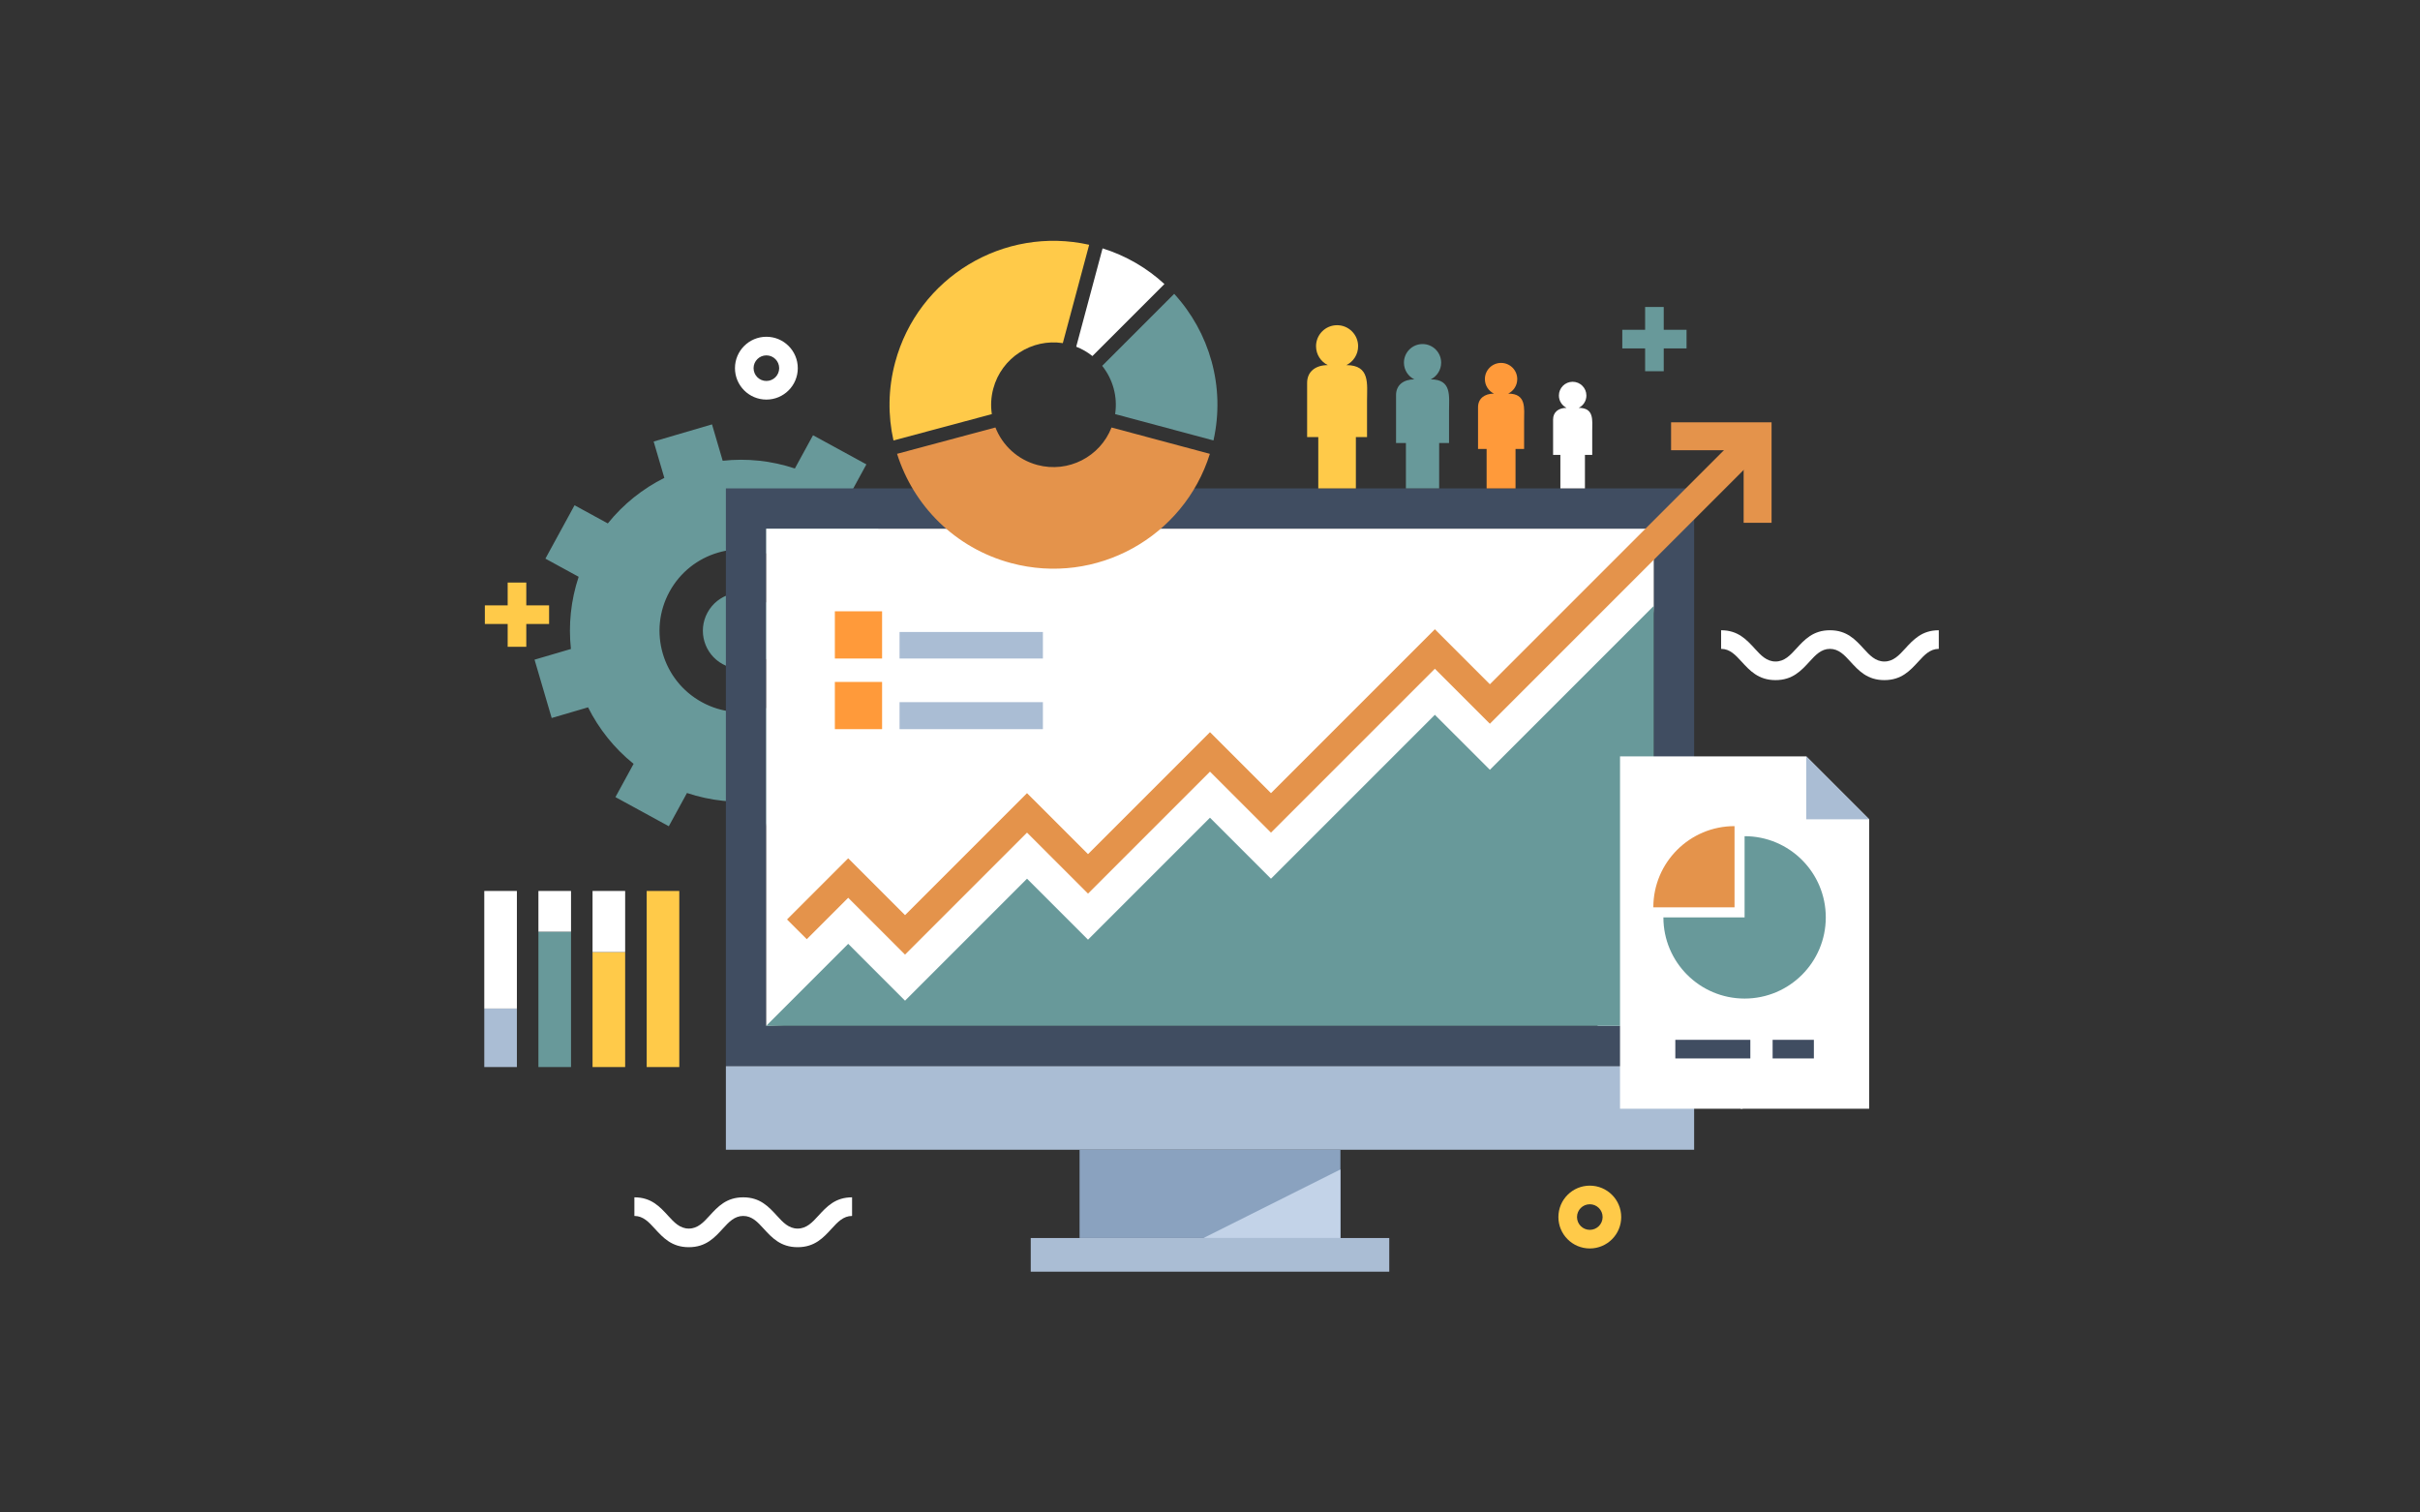 <?xml version="1.0" encoding="UTF-8" standalone="no"?><!DOCTYPE svg PUBLIC "-//W3C//DTD SVG 1.1//EN" "http://www.w3.org/Graphics/SVG/1.1/DTD/svg11.dtd"><svg width="100%" height="100%" viewBox="0 0 2600 1625" version="1.1" xmlns="http://www.w3.org/2000/svg" xmlns:xlink="http://www.w3.org/1999/xlink" xml:space="preserve" xmlns:serif="http://www.serif.com/" style="fill-rule:evenodd;clip-rule:evenodd;stroke-linejoin:round;stroke-miterlimit:2;"><rect x="0" y="0" width="2600" height="1625" fill="#333333" stroke="none"/><g><path d="M680.723,820.676c-20.91,-16.82 -37.384,-37.644 -48.92,-60.736l-39.082,11.482l-18.415,-62.69l39.083,-11.482c-2.764,-25.667 -0.172,-52.095 8.316,-77.549l-35.731,-19.508l31.311,-57.347l35.73,19.509c16.82,-20.897 37.644,-37.371 60.736,-48.92l-11.476,-39.08l62.693,-18.406l11.476,39.08c25.659,-2.776 52.091,-0.189 77.543,8.312l19.506,-35.724l57.341,31.307l-19.505,35.725c20.913,16.815 37.386,37.654 48.925,60.739l39.079,-11.476l18.417,62.691l-39.082,11.476c2.765,25.667 0.172,52.095 -8.312,77.543l35.724,19.505l-31.31,57.347l-35.725,-19.506c-16.828,20.899 -37.659,37.385 -60.739,48.926l11.473,39.085l-62.693,18.406l-11.473,-39.085c-25.668,2.778 -52.092,0.18 -77.549,-8.316l-19.505,35.725l-57.341,-31.308l19.505,-35.725Zm95.716,-107.134c-19.815,-10.819 -27.106,-35.646 -16.287,-55.462c10.82,-19.816 35.647,-27.107 55.463,-16.288c19.816,10.819 27.106,35.647 16.287,55.463c-10.819,19.815 -35.647,27.106 -55.463,16.287Zm-22.321,40.882c42.393,23.146 95.517,7.537 118.66,-34.851c23.15,-42.399 7.555,-95.522 -34.839,-118.668c-42.393,-23.147 -95.524,-7.549 -118.674,34.85c-23.144,42.388 -7.54,95.522 34.853,118.669Z" style="fill:#68999a;"/><path d="M1775.5,1140.43c-13.57,-10.92 -24.26,-24.43 -31.75,-39.42l-25.36,7.45l-11.95,-40.68l25.36,-7.45c-1.79,-16.659 -0.11,-33.81 5.4,-50.33l-23.19,-12.663l20.32,-37.217l23.19,12.661c10.92,-13.561 24.43,-24.253 39.42,-31.748l-7.45,-25.362l40.69,-11.945l7.44,25.362c16.66,-1.802 33.81,-0.123 50.33,5.394l12.66,-23.184l37.21,20.317l-12.66,23.186c13.57,10.912 24.26,24.436 31.75,39.418l25.36,-7.448l11.96,40.689l-25.37,7.44c1.8,16.66 0.11,33.81 -5.39,50.33l23.18,12.66l-20.32,37.21l-23.18,-12.65c-10.92,13.56 -24.44,24.26 -39.42,31.75l7.45,25.36l-40.69,11.95l-7.45,-25.37c-16.65,1.81 -33.8,0.12 -50.32,-5.39l-12.66,23.18l-37.22,-20.32l12.66,-23.18Zm62.12,-69.53c-12.86,-7.02 -17.59,-23.14 -10.57,-36c7.02,-12.86 23.13,-17.59 35.99,-10.57c12.86,7.03 17.6,23.14 10.57,36c-7.02,12.86 -23.13,17.59 -35.99,10.57Zm-14.49,26.53c27.52,15.02 61.99,4.89 77.01,-22.62c15.03,-27.509 4.9,-61.99 -22.61,-77.011c-27.51,-15.022 -61.99,-4.899 -77.02,22.621c-15.01,27.501 -4.89,61.99 22.62,77.01Z" style="fill:#f4f6f8;"/><path d="M823.208,568.075l953.582,0l0,534.065l-953.582,0l0,-534.065Zm-43.344,577.415l1040.28,0l0,-620.761l-1040.28,0l0,620.761Z" style="fill:#404d61;"/><rect x="779.864" y="1145.49" width="1040.28" height="89.78" style="fill:#aabdd4;"/><path d="M823.208,568.075l953.582,0l0,82.909l-23.68,413.566l-929.902,37.59l0,-534.065Z" style="fill:#fff;"/><rect x="1107.41" y="1330.12" width="385.19" height="36.16" style="fill:#aabdd4;"/><rect x="1159.87" y="1235.27" width="280.26" height="94.84" style="fill:#8aa2bf;"/><path d="M1293.01,1330.12l147.12,-0.01l0.01,-73.67l-147.13,73.68Z" style="fill:#c3d3e8;"/><path d="M2083,697.136c-9.44,0 -15.581,6.714 -21.74,13.444c-9.2,10.052 -18.42,20.128 -36.73,20.128c-18.32,0 -27.54,-10.076 -36.73,-20.128c-6.16,-6.73 -12.3,-13.444 -21.74,-13.444c-9.43,0 -15.58,6.714 -21.73,13.444c-9.2,10.052 -18.42,20.128 -36.74,20.128c-18.31,0 -27.53,-10.076 -36.73,-20.128c-6.16,-6.73 -12.3,-13.444 -21.73,-13.444l0,-20c18.11,0 27.26,9.992 36.42,20.007c6.2,6.774 12.41,13.565 22.04,13.565c9.64,0 15.85,-6.791 22.05,-13.565c9.16,-10.015 18.31,-20.007 36.42,-20.007c18.12,0 27.26,9.992 36.42,20.007c6.2,6.774 12.42,13.565 22.05,13.565c9.63,0 15.85,-6.791 22.04,-13.565c9.17,-10.015 18.309,-20.007 36.43,-20.007l0,20Z" style="fill:#fff;"/><path d="M915.449,1306.4c-9.434,0 -15.578,6.71 -21.736,13.44c-9.196,10.06 -18.417,20.13 -36.732,20.13c-18.315,0 -27.535,-10.07 -36.732,-20.13c-6.158,-6.73 -12.302,-13.44 -21.735,-13.44c-9.433,0 -15.577,6.71 -21.735,13.44c-9.197,10.06 -18.417,20.13 -36.733,20.13c-18.315,0 -27.535,-10.07 -36.732,-20.13c-6.157,-6.73 -12.301,-13.44 -21.735,-13.44l0,-20c18.116,0 27.259,9.99 36.423,20.01c6.198,6.77 12.412,13.56 22.044,13.56c9.633,0 15.847,-6.79 22.045,-13.56c9.164,-10.02 18.307,-20.01 36.423,-20.01c18.116,0 27.259,9.99 36.423,20.01c6.198,6.77 12.412,13.56 22.044,13.56c9.633,0 15.847,-6.79 22.045,-13.56c9.164,-10.02 18.307,-20.01 36.423,-20.01l0,20Z" style="fill:#fff;"/><rect x="1767.48" y="329.808" width="20" height="69.021" style="fill:#68999a;"/><path d="M1811.99,374.318l-31.573,0l-37.457,0l0,-20l69.03,0l0,20Z" style="fill:#68999a;"/><path d="M1717.78,1297.87c-2.49,-2.49 -5.93,-4.03 -9.72,-4.03c-3.8,0 -7.24,1.54 -9.73,4.03c-2.48,2.49 -4.02,5.92 -4.02,9.72c0,3.8 1.54,7.24 4.02,9.72c2.49,2.49 5.93,4.03 9.73,4.03c3.79,0 7.23,-1.54 9.72,-4.03c2.49,-2.48 4.03,-5.92 4.03,-9.72c0,-3.8 -1.54,-7.23 -4.03,-9.72Zm-9.72,-24.03c9.32,0 17.75,3.78 23.86,9.89c6.11,6.1 9.89,14.54 9.89,23.86c0,9.32 -3.78,17.76 -9.89,23.86c-6.11,6.11 -14.54,9.89 -23.86,9.89c-9.32,0 -17.76,-3.78 -23.87,-9.89c-6.1,-6.1 -9.88,-14.54 -9.88,-23.86c0,-9.32 3.78,-17.76 9.88,-23.86c6.11,-6.11 14.55,-9.89 23.87,-9.89Z" style="fill:#ffca49;"/><rect x="545.43" y="625.894" width="20" height="69.02" style="fill:#ffca49;"/><rect x="520.919" y="650.403" width="69.021" height="20.001" style="fill:#ffca49;"/><path d="M833.104,385.838c-2.487,-2.487 -5.925,-4.026 -9.722,-4.026c-3.798,0 -7.236,1.539 -9.723,4.026c-2.487,2.487 -4.026,5.925 -4.026,9.722c0,3.798 1.539,7.235 4.026,9.723c2.487,2.488 5.925,4.026 9.723,4.026c3.797,0 7.235,-1.539 9.722,-4.026c2.487,-2.488 4.026,-5.925 4.026,-9.723c0,-3.797 -1.538,-7.235 -4.026,-9.722Zm-9.722,-24.026c9.318,0 17.755,3.777 23.863,9.885c6.108,6.107 9.885,14.545 9.885,23.863c0,9.318 -3.777,17.756 -9.885,23.864c-6.108,6.107 -14.545,9.885 -23.863,9.885c-9.319,0 -17.756,-3.778 -23.864,-9.885c-6.107,-6.108 -9.885,-14.546 -9.885,-23.864c0,-9.318 3.778,-17.756 9.885,-23.863c6.108,-6.108 14.545,-9.885 23.864,-9.885Z" style="fill:#fff;"/><path d="M1114.51,499.557c33.29,8.921 67.45,-8.883 79.7,-40.262l105.66,28.312c-28.05,89.597 -122.07,141.893 -213.6,117.366c-60.4,-16.182 -105.006,-61.867 -122.48,-117.392l105.68,-28.317c7.5,19.129 23.67,34.568 45.04,40.293Z" style="fill:#e4934b;"/><path d="M1184.16,393.048l77.36,-77.364c37.78,41.183 55.2,99.489 42.21,157.522l-105.66,-28.312c2.89,-18.937 -2.55,-37.616 -13.91,-51.846Z" style="fill:#68999a;"/><path d="M1156.27,372.503l28.31,-105.662c25.47,7.973 47.93,21.276 66.46,38.338l-77.37,77.364c-5.16,-4.13 -10.99,-7.541 -17.4,-10.04Z" style="fill:#fff;"/><path d="M961.74,389.288c24.526,-91.535 116.83,-146.811 208.44,-126.306l-28.31,105.662c-33.3,-5.083 -65.79,15.597 -74.71,48.89c-2.48,9.227 -2.9,18.521 -1.54,27.395l-105.685,28.318c-6.02,-26.859 -5.813,-55.529 1.805,-83.959Z" style="fill:#ffca49;"/><path d="M1413.92,371.994c0,-12.486 10.12,-22.608 22.61,-22.608c12.48,0 22.61,10.122 22.61,22.608c0,8.904 -5.15,16.605 -12.63,20.29c25.76,0 22.2,20.315 22.2,38.186l0,39.157l-11.99,0l0,55.103l-40.39,0l0,-55.103l-11.99,0l0,-58.251c0,-12.334 9.26,-19.092 22.21,-19.092c-7.48,-3.685 -12.63,-11.386 -12.63,-20.29Z" style="fill:#ffca49;"/><path d="M1508.36,389.642c0,-11.039 8.95,-19.996 19.99,-19.996c11.04,0 20,8.957 20,19.996c0,7.877 -4.56,14.689 -11.17,17.948c22.78,0 19.64,17.967 19.64,33.771l0,34.631l-10.61,0l0,48.737l-35.72,0l0,-48.737l-10.6,0l0,-51.519c0,-10.905 8.18,-16.883 19.63,-16.883c-6.61,-3.259 -11.16,-10.071 -11.16,-17.948Z" style="fill:#68999a;"/><path d="M1595.33,407.296c0,-9.603 7.79,-17.382 17.38,-17.382c9.61,0 17.39,7.779 17.39,17.382c0,6.848 -3.96,12.764 -9.71,15.599c19.81,0 17.07,15.617 17.07,29.361l0,30.106l-9.21,0l0,42.367l-31.06,0l0,-42.367l-9.22,0l0,-44.786c0,-9.483 7.12,-14.681 17.07,-14.681c-5.75,-2.835 -9.71,-8.751 -9.71,-15.599Z" style="fill:#ff9a3a;"/><path d="M1674.85,424.945c0,-8.157 6.62,-14.77 14.77,-14.77c8.16,0 14.77,6.613 14.77,14.77c0,5.817 -3.36,10.848 -8.25,13.256c16.84,0 14.51,13.272 14.51,24.947l0,25.582l-7.83,0l0,35.999l-26.39,0l0,-35.999l-7.83,0l0,-38.056c0,-8.058 6.04,-12.473 14.5,-12.473c-4.89,-2.408 -8.25,-7.439 -8.25,-13.256Z" style="fill:#fff;"/><path d="M845.577,987.853l65.719,-65.72l61.064,61.064l131.05,-131.051l65.53,65.526l131.05,-131.05l65.52,65.524l176.09,-176.091l59.1,59.099l277.03,-277.034l21.22,21.211l-298.25,298.245l-59.1,-59.099l-176.09,176.091l-65.52,-65.524l-131.05,131.05l-65.53,-65.526l-131.05,131.052l-61.064,-61.065l-44.508,44.505l-21.211,-21.207Z" style="fill:#e4934b;"/><path d="M1776.79,1102.14l-953.582,0l88.088,-88.09l61.064,61.07l131.05,-131.052l65.53,65.522l131.05,-131.047l65.52,65.525l176.09,-176.091l59.1,59.098l176.09,-176.091l0,451.156Z" style="fill:#68999a;"/><path d="M1795.38,453.726l107.96,0l0,107.962l-30,0l0,-77.962l-77.96,0l0,-30Z" style="fill:#e4934b;"/><rect x="520.304" y="1083.58" width="35.027" height="62.86" style="fill:#aabdd4;"/><rect x="578.466" y="1001.02" width="35.027" height="145.42" style="fill:#68999a;"/><rect x="636.628" y="1022.92" width="35.027" height="123.52" style="fill:#ffca49;"/><rect x="694.79" y="957.242" width="35.026" height="189.198" style="fill:#ffca49;"/><rect x="636.628" y="957.242" width="35.027" height="65.678" style="fill:#fff;"/><rect x="578.466" y="957.242" width="35.027" height="43.778" style="fill:#fff;"/><rect x="520.304" y="957.242" width="35.027" height="126.338" style="fill:#fff;"/><rect x="896.95" y="656.777" width="50.745" height="50.745" style="fill:#ff9a3a;"/><rect x="966.454" y="678.998" width="154.016" height="28.524" style="fill:#aabdd4;"/><rect x="896.95" y="732.655" width="50.745" height="50.745" style="fill:#ff9a3a;"/><rect x="966.454" y="754.378" width="154.016" height="29.022" style="fill:#aabdd4;"/><path d="M1740.53,812.649l200.08,0l67.58,67.589l0,310.972l-267.66,0l0,-378.561Z" style="fill:#fff;"/><path d="M1940.6,812.649l0,67.59l67.59,0l-67.59,-67.59Z" style="fill:#aabdd4;"/><path d="M1787.12,985.62c0,48.181 39.06,87.23 87.24,87.23c48.18,0 87.23,-39.049 87.23,-87.23c0,-48.178 -39.05,-87.233 -87.23,-87.233l0,87.233l-87.24,0Z" style="fill:#68999a;"/><path d="M1863.55,887.576c-48.18,0 -87.24,39.056 -87.24,87.235l87.24,0l0,-87.235Z" style="fill:#e4934b;"/><path d="M1880.53,1137.18l-80.6,0l0,-20l80.6,0l0,20Zm68.26,0l-44.32,0l0,-20l44.32,0l0,20Z" style="fill:#404d61;"/></g></svg>
